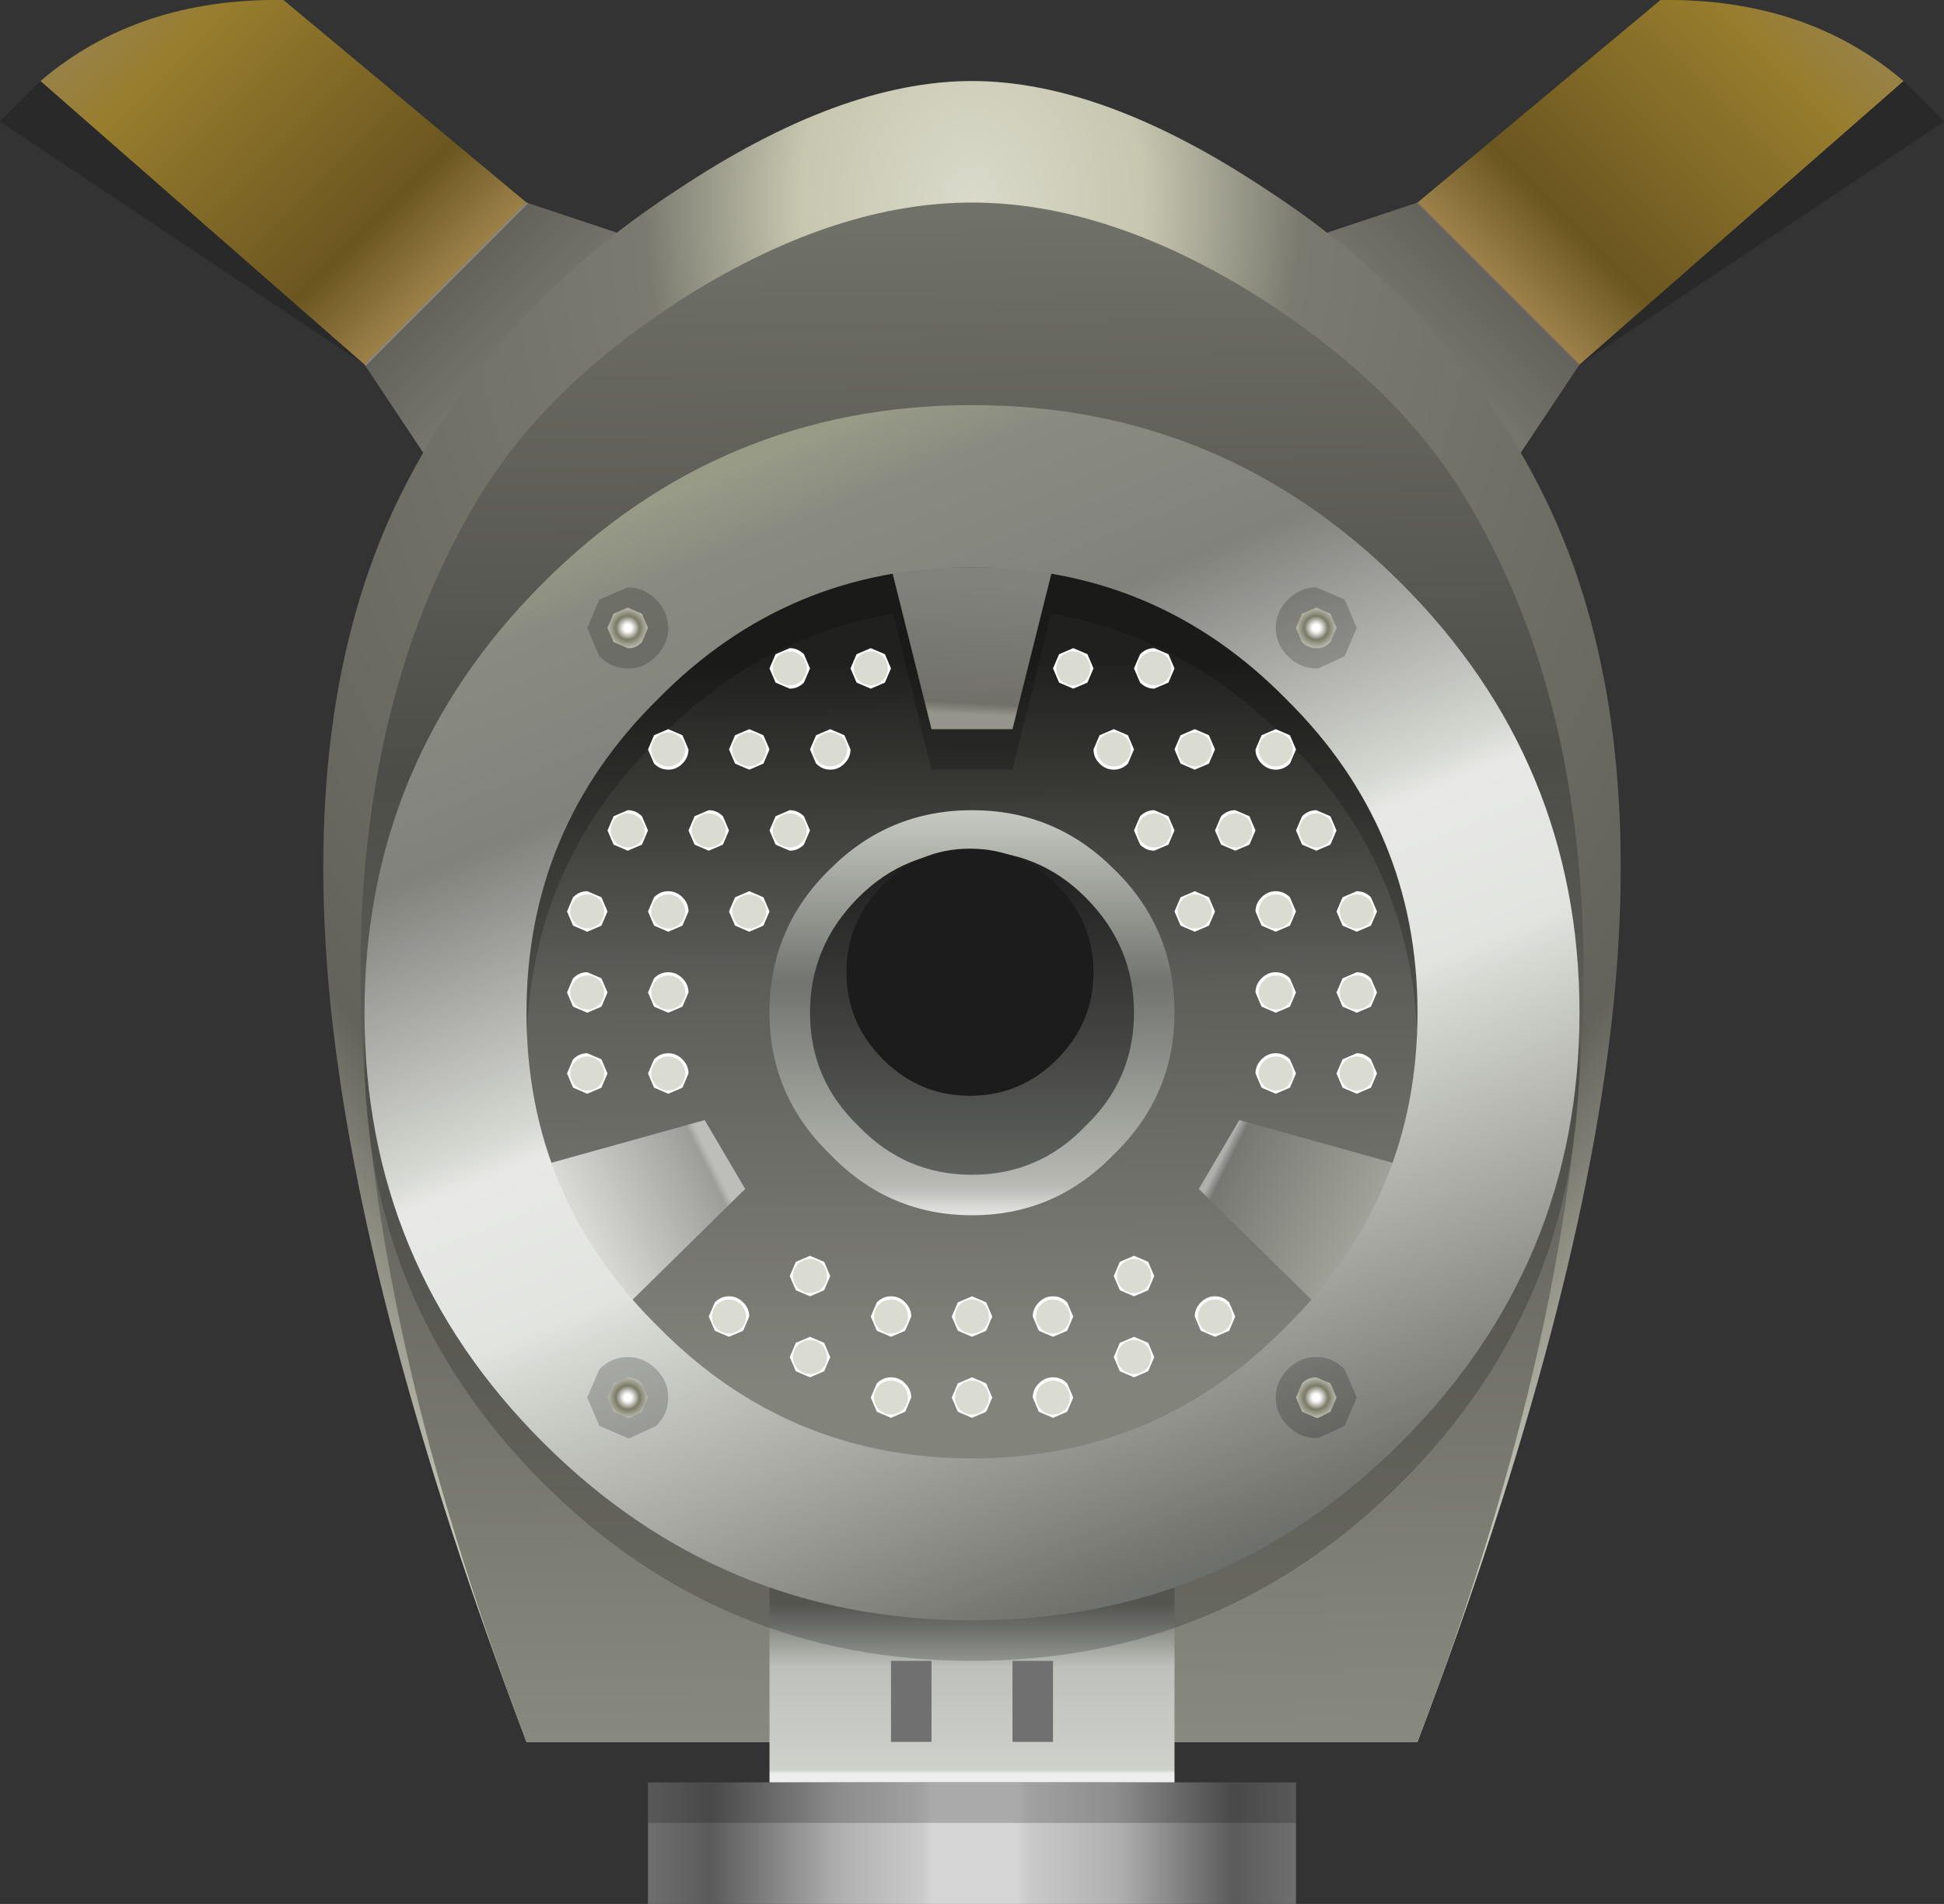 <?xml version="1.0" encoding="UTF-8" standalone="no"?>
<svg xmlns:xlink="http://www.w3.org/1999/xlink" height="47.0px" width="48.0px" xmlns="http://www.w3.org/2000/svg">
  <rect width="100%" height="100%" fill="#333333" stroke="none"/>
  <g transform="matrix(1.0, 0.0, 0.0, 1.0, 24.0, 19.0)">
    <path d="M-13.0 -7.0 L-15.0 -10.0 -11.0 -14.0 -8.0 -13.0 -13.0 -7.0" fill="url(#gradient0)" fill-rule="evenodd" stroke="none"/>
    <path d="M8.0 -13.0 L11.0 -14.0 15.0 -10.0 13.0 -7.0 8.0 -13.0" fill="url(#gradient1)" fill-rule="evenodd" stroke="none"/>
    <path d="M15.0 -10.0 L23.0 -17.0 24.0 -16.0 15.0 -10.0 M-23.0 -17.0 L-15.0 -10.0 -24.0 -16.0 -23.0 -17.0" fill="#000000" fill-opacity="0.2" fill-rule="evenodd" stroke="none"/>
    <path d="M-11.0 -14.0 L-15.0 -10.0 -23.0 -17.0 Q-20.6 -19.05 -17.0 -19.0 L-11.0 -14.0" fill="url(#gradient2)" fill-rule="evenodd" stroke="none"/>
    <path d="M23.0 -17.0 L15.0 -10.0 11.0 -14.0 17.0 -19.0 Q20.6 -19.05 23.0 -17.0" fill="url(#gradient3)" fill-rule="evenodd" stroke="none"/>
    <path d="M14.0 -7.0 Q16.6 -1.95 15.85 5.7 15.1 13.2 11.0 24.0 L0.0 24.0 -11.0 24.0 Q-15.1 13.2 -15.85 5.7 -16.6 -1.95 -14.0 -7.0 -11.75 -11.4 -7.3 -14.3 -3.25 -17.0 0.0 -17.0 3.25 -17.0 7.3 -14.3 11.75 -11.4 14.0 -7.0" fill="url(#gradient4)" fill-rule="evenodd" stroke="none"/>
    <path d="M6.95 -11.75 Q10.3 -9.65 12.0 -7.0 15.2 -1.95 15.1 5.55 14.95 13.65 11.0 24.0 L0.0 24.0 -11.0 24.0 Q-14.95 13.65 -15.1 5.55 -15.2 -1.95 -12.0 -7.0 -10.3 -9.65 -6.95 -11.75 -3.3 -14.0 0.0 -14.0 3.3 -14.0 6.95 -11.75" fill="url(#gradient5)" fill-rule="evenodd" stroke="none"/>
    <path d="M8.0 28.0 L-8.0 28.0 -8.0 25.0 8.0 25.0 8.0 28.0" fill="url(#gradient6)" fill-rule="evenodd" stroke="none"/>
    <path d="M5.0 25.0 L-5.0 25.0 -5.0 20.0 5.0 20.0 5.0 25.0" fill="url(#gradient7)" fill-rule="evenodd" stroke="none"/>
    <path d="M1.0 22.0 L2.0 22.0 2.0 24.0 1.0 24.0 1.0 22.0 M-2.0 22.0 L-1.0 22.0 -1.0 24.0 -2.0 24.0 -2.0 22.0" fill="#707070" fill-rule="evenodd" stroke="none"/>
    <path d="M7.75 -1.75 Q11.0 1.45 11.0 6.0 11.0 10.55 7.75 13.75 4.55 17.0 0.0 17.0 -4.55 17.0 -7.75 13.75 -11.0 10.55 -11.0 6.0 -11.0 1.45 -7.75 -1.75 -4.55 -5.0 0.0 -5.0 4.55 -5.0 7.75 -1.75" fill="url(#gradient8)" fill-rule="evenodd" stroke="none"/>
    <path d="M7.75 -0.75 Q5.25 -3.3 1.95 -3.85 L1.0 0.0 -1.0 0.0 -1.95 -3.85 Q-5.25 -3.3 -7.75 -0.75 -11.0 2.45 -11.0 7.0 -11.0 11.55 -7.75 14.75 -4.55 18.0 0.0 18.0 4.55 18.0 7.75 14.75 11.0 11.55 11.0 7.0 11.0 2.45 7.75 -0.75 M10.6 -3.6 Q15.0 0.8 15.0 7.0 15.0 13.2 10.6 17.6 6.2 22.0 0.0 22.0 -6.2 22.0 -10.6 17.6 -15.0 13.2 -15.0 7.0 -15.0 0.8 -10.6 -3.6 -6.2 -8.0 0.0 -8.0 6.2 -8.0 10.6 -3.6" fill="#000000" fill-opacity="0.2" fill-rule="evenodd" stroke="none"/>
    <path d="M1.0 -1.0 L-1.0 -1.0 -2.0 -5.0 2.0 -5.0 1.0 -1.0" fill="url(#gradient9)" fill-rule="evenodd" stroke="none"/>
    <path d="M8.55 13.25 L5.6 10.35 6.6 8.65 10.55 9.75 8.55 13.25" fill="url(#gradient10)" fill-rule="evenodd" stroke="none"/>
    <path d="M-10.55 9.75 L-6.6 8.65 -5.6 10.35 -8.55 13.25 -10.55 9.75" fill="url(#gradient11)" fill-rule="evenodd" stroke="none"/>
    <path d="M7.75 -1.75 Q4.55 -5.0 0.0 -5.0 -4.55 -5.0 -7.75 -1.75 -11.0 1.45 -11.0 6.0 -11.0 10.55 -7.75 13.75 -4.55 17.0 0.0 17.0 4.55 17.0 7.75 13.75 11.0 10.55 11.0 6.0 11.0 1.45 7.75 -1.75 M10.6 -4.6 Q15.0 -0.2 15.0 6.0 15.0 12.2 10.6 16.6 6.2 21.0 0.0 21.0 -6.2 21.0 -10.6 16.6 -15.0 12.2 -15.0 6.0 -15.0 -0.2 -10.6 -4.6 -6.2 -9.0 0.0 -9.0 6.2 -9.0 10.6 -4.6" fill="url(#gradient12)" fill-rule="evenodd" stroke="none"/>
    <path d="M5.0 6.0 Q5.0 8.05 3.5 9.5 2.05 11.0 0.0 11.0 -2.05 11.0 -3.5 9.5 -5.0 8.05 -5.0 6.0 -5.0 3.9 -3.5 2.45 -2.05 1.0 0.0 1.0 2.05 1.0 3.5 2.45 5.0 3.9 5.0 6.0" fill="url(#gradient13)" fill-rule="evenodd" stroke="none"/>
    <path d="M4.0 6.0 Q4.0 7.65 2.8 8.8 1.65 10.0 0.0 10.0 -1.65 10.0 -2.8 8.8 -4.0 7.65 -4.0 6.0 -4.0 4.35 -2.8 3.15 -1.65 2.0 0.0 2.0 1.65 2.0 2.8 3.15 4.0 4.35 4.0 6.0" fill="url(#gradient14)" fill-rule="evenodd" stroke="none"/>
    <path d="M2.1 7.15 Q1.2 8.05 -0.05 8.05 -1.3 8.05 -2.2 7.15 -3.1 6.25 -3.1 5.0 -3.1 3.75 -2.2 2.85 -1.3 1.95 -0.05 1.95 1.2 1.95 2.1 2.85 3.0 3.75 3.0 5.0 3.0 6.25 2.1 7.15" fill="#1c1c1c" fill-rule="evenodd" stroke="none"/>
    <path d="M9.2 -4.2 L9.5 -3.5 9.2 -2.8 8.55 -2.5 8.5 -2.5 Q8.1 -2.5 7.8 -2.8 7.5 -3.1 7.5 -3.5 7.5 -3.9 7.8 -4.2 8.1 -4.5 8.5 -4.5 L9.2 -4.2 M9.2 14.8 L9.5 15.5 9.2 16.2 8.55 16.5 8.5 16.5 Q8.1 16.5 7.8 16.2 7.5 15.9 7.5 15.5 7.5 15.1 7.8 14.8 8.1 14.5 8.5 14.5 8.9 14.5 9.2 14.8 M-8.5 -4.5 Q-8.1 -4.5 -7.8 -4.2 -7.5 -3.9 -7.5 -3.5 -7.5 -3.1 -7.8 -2.8 -8.1 -2.5 -8.45 -2.5 L-8.5 -2.5 Q-8.9 -2.5 -9.2 -2.8 L-9.5 -3.5 -9.2 -4.2 -8.5 -4.5 M-7.8 14.8 Q-7.5 15.1 -7.5 15.5 -7.5 15.9 -7.8 16.2 L-8.45 16.5 -8.5 16.5 -9.2 16.2 -9.5 15.5 -9.2 14.8 Q-8.9 14.5 -8.5 14.5 -8.1 14.5 -7.8 14.8" fill="#000000" fill-opacity="0.2" fill-rule="evenodd" stroke="none"/>
    <path d="M9.0 -3.5 L8.85 -3.15 Q8.7 -3.0 8.55 -3.0 L8.5 -3.0 Q8.3 -3.0 8.15 -3.15 L8.0 -3.5 8.15 -3.85 8.5 -4.0 8.85 -3.85 9.0 -3.5" fill="url(#gradient15)" fill-rule="evenodd" stroke="none"/>
    <path d="M8.5 15.0 L8.85 15.15 9.0 15.5 8.85 15.85 8.55 16.0 8.5 16.0 8.15 15.85 8.0 15.5 8.15 15.15 Q8.3 15.0 8.5 15.0" fill="url(#gradient16)" fill-rule="evenodd" stroke="none"/>
    <path d="M-8.15 15.15 L-8.0 15.5 -8.15 15.85 -8.45 16.0 -8.5 16.0 -8.85 15.85 -9.0 15.5 -8.85 15.15 -8.5 15.0 Q-8.3 15.0 -8.15 15.15" fill="url(#gradient17)" fill-rule="evenodd" stroke="none"/>
    <path d="M-8.15 -3.15 Q-8.3 -3.0 -8.45 -3.0 L-8.5 -3.0 -8.85 -3.15 -9.0 -3.5 -8.85 -3.85 -8.5 -4.0 -8.15 -3.85 -8.0 -3.5 -8.15 -3.15" fill="url(#gradient18)" fill-rule="evenodd" stroke="none"/>
    <path d="M2.5 -2.0 L2.15 -2.15 2.0 -2.5 2.15 -2.85 2.5 -3.0 2.85 -2.85 3.0 -2.5 2.85 -2.15 2.5 -2.0" fill="url(#gradient19)" fill-rule="evenodd" stroke="none"/>
    <path d="M4.0 -2.5 L4.15 -2.85 Q4.3 -3.0 4.5 -3.0 L4.85 -2.85 5.0 -2.5 4.85 -2.15 4.5 -2.0 Q4.3 -2.0 4.15 -2.15 L4.0 -2.5" fill="url(#gradient20)" fill-rule="evenodd" stroke="none"/>
    <path d="M3.15 -0.15 Q3.0 -0.3 3.0 -0.5 L3.15 -0.85 3.5 -1.0 3.85 -0.85 4.0 -0.5 3.85 -0.15 Q3.7 0.0 3.5 0.0 3.3 0.0 3.15 -0.15" fill="url(#gradient21)" fill-rule="evenodd" stroke="none"/>
    <path d="M7.15 -0.15 Q7.0 -0.3 7.0 -0.5 L7.15 -0.85 7.5 -1.0 7.85 -0.85 8.0 -0.5 7.85 -0.15 Q7.7 0.0 7.5 0.0 7.3 0.0 7.15 -0.15" fill="url(#gradient22)" fill-rule="evenodd" stroke="none"/>
    <path d="M5.15 -0.85 L5.5 -1.0 5.85 -0.85 6.0 -0.5 5.85 -0.15 5.5 0.0 5.15 -0.15 5.0 -0.5 5.15 -0.85" fill="url(#gradient23)" fill-rule="evenodd" stroke="none"/>
    <path d="M8.15 1.85 L8.0 1.5 8.15 1.15 Q8.3 1.0 8.5 1.0 L8.85 1.15 9.0 1.5 8.85 1.85 8.5 2.0 8.15 1.85" fill="url(#gradient24)" fill-rule="evenodd" stroke="none"/>
    <path d="M6.0 1.5 L6.15 1.15 Q6.3 1.0 6.5 1.0 L6.85 1.15 7.0 1.5 6.85 1.85 6.5 2.0 6.15 1.85 6.0 1.5" fill="url(#gradient25)" fill-rule="evenodd" stroke="none"/>
    <path d="M7.0 3.5 Q7.0 3.3 7.15 3.15 7.3 3.0 7.5 3.0 7.7 3.0 7.85 3.15 L8.0 3.5 7.85 3.85 7.5 4.0 7.15 3.85 7.0 3.5" fill="url(#gradient26)" fill-rule="evenodd" stroke="none"/>
    <path d="M5.85 3.15 L6.0 3.5 5.85 3.85 5.5 4.0 5.15 3.85 5.0 3.5 5.15 3.15 5.5 3.0 5.85 3.15" fill="url(#gradient27)" fill-rule="evenodd" stroke="none"/>
    <path d="M7.15 5.15 Q7.3 5.0 7.5 5.0 7.7 5.0 7.85 5.15 L8.0 5.5 7.85 5.85 7.5 6.0 7.15 5.85 7.0 5.5 Q7.0 5.3 7.15 5.15" fill="url(#gradient28)" fill-rule="evenodd" stroke="none"/>
    <path d="M9.15 3.85 L9.0 3.5 9.15 3.15 9.5 3.0 Q9.7 3.0 9.85 3.15 L10.0 3.5 9.85 3.85 9.5 4.0 9.15 3.85" fill="url(#gradient29)" fill-rule="evenodd" stroke="none"/>
    <path d="M10.0 5.5 L9.85 5.85 9.5 6.0 9.15 5.85 9.0 5.5 9.15 5.15 9.5 5.0 Q9.7 5.0 9.85 5.15 L10.0 5.5" fill="url(#gradient30)" fill-rule="evenodd" stroke="none"/>
    <path d="M4.0 1.5 L4.15 1.15 Q4.3 1.0 4.5 1.0 L4.85 1.15 5.0 1.5 4.85 1.85 4.5 2.0 Q4.3 2.0 4.15 1.85 L4.0 1.5" fill="url(#gradient31)" fill-rule="evenodd" stroke="none"/>
    <path d="M4.0 12.0 L4.35 12.15 4.5 12.5 4.35 12.85 4.0 13.0 3.65 12.85 3.5 12.5 3.65 12.15 4.0 12.0" fill="url(#gradient32)" fill-rule="evenodd" stroke="none"/>
    <path d="M9.0 7.5 L9.15 7.15 9.5 7.0 Q9.7 7.0 9.85 7.15 L10.0 7.5 9.85 7.85 9.5 8.0 9.15 7.85 9.0 7.5" fill="url(#gradient33)" fill-rule="evenodd" stroke="none"/>
    <path d="M7.85 7.15 L8.0 7.5 7.85 7.85 7.5 8.0 7.15 7.85 7.0 7.5 Q7.0 7.3 7.15 7.15 7.3 7.0 7.5 7.0 7.7 7.0 7.85 7.15" fill="url(#gradient34)" fill-rule="evenodd" stroke="none"/>
    <path d="M6.35 13.15 L6.5 13.5 6.35 13.85 6.0 14.0 5.65 13.85 5.5 13.5 Q5.5 13.3 5.65 13.15 5.8 13.0 6.0 13.0 6.2 13.0 6.35 13.15" fill="url(#gradient35)" fill-rule="evenodd" stroke="none"/>
    <path d="M3.5 14.5 L3.65 14.15 4.0 14.0 4.35 14.15 4.5 14.5 4.35 14.85 4.0 15.0 3.65 14.85 3.5 14.5" fill="url(#gradient36)" fill-rule="evenodd" stroke="none"/>
    <path d="M2.0 13.0 Q2.2 13.0 2.35 13.15 L2.5 13.5 2.35 13.85 2.0 14.0 1.65 13.85 1.5 13.5 Q1.5 13.3 1.65 13.15 1.8 13.0 2.0 13.0" fill="url(#gradient37)" fill-rule="evenodd" stroke="none"/>
    <path d="M0.5 13.5 L0.35 13.85 0.0 14.0 -0.35 13.85 -0.5 13.5 -0.35 13.15 0.0 13.0 0.35 13.15 0.5 13.5" fill="url(#gradient38)" fill-rule="evenodd" stroke="none"/>
    <path d="M0.0 15.0 L0.35 15.15 0.5 15.5 0.35 15.85 0.0 16.0 -0.35 15.85 -0.5 15.5 -0.35 15.15 0.0 15.0" fill="url(#gradient39)" fill-rule="evenodd" stroke="none"/>
    <path d="M2.0 15.0 Q2.2 15.0 2.35 15.15 L2.5 15.5 2.35 15.85 2.0 16.0 1.65 15.85 1.5 15.5 Q1.5 15.3 1.65 15.15 1.8 15.0 2.0 15.0" fill="url(#gradient40)" fill-rule="evenodd" stroke="none"/>
    <path d="M-7.85 -0.85 L-7.5 -1.0 -7.15 -0.85 -7.0 -0.5 Q-7.0 -0.3 -7.15 -0.15 -7.3 0.0 -7.5 0.0 -7.7 0.0 -7.85 -0.15 L-8.0 -0.5 -7.85 -0.85" fill="url(#gradient41)" fill-rule="evenodd" stroke="none"/>
    <path d="M-5.15 -0.85 L-5.0 -0.5 -5.15 -0.15 -5.5 0.0 -5.85 -0.15 -6.0 -0.5 -5.85 -0.85 -5.5 -1.0 -5.15 -0.85" fill="url(#gradient42)" fill-rule="evenodd" stroke="none"/>
    <path d="M-3.0 -2.5 L-2.85 -2.85 -2.5 -3.0 -2.15 -2.85 -2.0 -2.5 -2.15 -2.15 -2.5 -2.0 -2.85 -2.15 -3.0 -2.5" fill="url(#gradient43)" fill-rule="evenodd" stroke="none"/>
    <path d="M-4.0 -2.5 L-4.15 -2.15 Q-4.3 -2.0 -4.5 -2.0 L-4.85 -2.15 -5.0 -2.5 -4.85 -2.85 -4.5 -3.0 Q-4.3 -3.0 -4.15 -2.85 L-4.0 -2.5" fill="url(#gradient44)" fill-rule="evenodd" stroke="none"/>
    <path d="M-3.85 -0.85 L-3.5 -1.0 -3.15 -0.85 -3.0 -0.5 Q-3.0 -0.3 -3.15 -0.15 -3.3 0.0 -3.5 0.0 -3.7 0.0 -3.85 -0.15 L-4.0 -0.5 -3.85 -0.85" fill="url(#gradient45)" fill-rule="evenodd" stroke="none"/>
    <path d="M-5.0 1.5 L-4.85 1.15 -4.5 1.0 Q-4.3 1.0 -4.15 1.15 L-4.0 1.5 -4.15 1.85 Q-4.3 2.0 -4.5 2.0 L-4.85 1.85 -5.0 1.5" fill="url(#gradient46)" fill-rule="evenodd" stroke="none"/>
    <path d="M-7.0 1.5 L-6.85 1.15 -6.5 1.0 Q-6.3 1.0 -6.15 1.15 L-6.0 1.5 -6.15 1.85 -6.5 2.0 -6.85 1.85 -7.0 1.5" fill="url(#gradient47)" fill-rule="evenodd" stroke="none"/>
    <path d="M-8.15 1.85 L-8.5 2.0 -8.85 1.85 -9.0 1.5 -8.85 1.15 -8.5 1.0 Q-8.3 1.0 -8.15 1.15 L-8.0 1.5 -8.15 1.85" fill="url(#gradient48)" fill-rule="evenodd" stroke="none"/>
    <path d="M-7.85 3.15 Q-7.7 3.0 -7.5 3.0 -7.3 3.0 -7.15 3.15 -7.0 3.3 -7.0 3.5 L-7.15 3.85 -7.5 4.0 -7.85 3.85 -8.0 3.5 -7.85 3.15" fill="url(#gradient49)" fill-rule="evenodd" stroke="none"/>
    <path d="M-10.0 3.5 L-9.85 3.15 Q-9.7 3.0 -9.5 3.0 L-9.15 3.15 -9.0 3.5 -9.15 3.85 -9.5 4.0 -9.85 3.85 -10.0 3.5" fill="url(#gradient50)" fill-rule="evenodd" stroke="none"/>
    <path d="M-9.0 5.5 L-9.15 5.85 -9.5 6.0 -9.85 5.85 -10.0 5.5 -9.85 5.15 Q-9.7 5.0 -9.5 5.0 L-9.15 5.15 -9.0 5.5" fill="url(#gradient51)" fill-rule="evenodd" stroke="none"/>
    <path d="M-8.0 5.5 L-7.85 5.15 Q-7.7 5.0 -7.5 5.0 -7.3 5.0 -7.15 5.15 -7.0 5.3 -7.0 5.5 L-7.15 5.85 -7.5 6.0 -7.85 5.85 -8.0 5.5" fill="url(#gradient52)" fill-rule="evenodd" stroke="none"/>
    <path d="M-5.85 3.15 L-5.5 3.0 -5.15 3.15 -5.0 3.5 -5.15 3.85 -5.5 4.0 -5.85 3.85 -6.0 3.5 -5.85 3.15" fill="url(#gradient53)" fill-rule="evenodd" stroke="none"/>
    <path d="M-7.0 7.5 L-7.15 7.85 -7.5 8.0 -7.85 7.85 -8.0 7.5 -7.85 7.15 Q-7.7 7.0 -7.5 7.0 -7.3 7.0 -7.15 7.15 -7.0 7.3 -7.0 7.5" fill="url(#gradient54)" fill-rule="evenodd" stroke="none"/>
    <path d="M-9.15 7.15 L-9.0 7.5 -9.15 7.85 -9.5 8.0 -9.85 7.85 -10.0 7.5 -9.85 7.15 Q-9.7 7.0 -9.5 7.0 L-9.15 7.15" fill="url(#gradient55)" fill-rule="evenodd" stroke="none"/>
    <path d="M-4.35 12.15 L-4.0 12.0 -3.65 12.15 -3.5 12.5 -3.65 12.85 -4.0 13.0 -4.35 12.85 -4.5 12.5 -4.35 12.15" fill="url(#gradient56)" fill-rule="evenodd" stroke="none"/>
    <path d="M-1.65 13.15 Q-1.5 13.3 -1.5 13.5 L-1.65 13.85 -2.0 14.0 -2.35 13.85 -2.5 13.5 -2.35 13.15 Q-2.2 13.0 -2.0 13.0 -1.8 13.0 -1.65 13.15" fill="url(#gradient57)" fill-rule="evenodd" stroke="none"/>
    <path d="M-2.35 15.15 Q-2.2 15.0 -2.0 15.0 -1.8 15.0 -1.65 15.15 -1.5 15.3 -1.5 15.5 L-1.65 15.85 -2.0 16.0 -2.35 15.85 -2.5 15.5 -2.35 15.15" fill="url(#gradient58)" fill-rule="evenodd" stroke="none"/>
    <path d="M-4.35 14.15 L-4.0 14.0 -3.65 14.15 -3.5 14.5 -3.65 14.85 -4.0 15.0 -4.35 14.85 -4.5 14.5 -4.35 14.15" fill="url(#gradient59)" fill-rule="evenodd" stroke="none"/>
    <path d="M-5.65 13.15 Q-5.5 13.3 -5.5 13.5 L-5.65 13.85 -6.0 14.0 -6.35 13.85 -6.5 13.5 -6.35 13.15 Q-6.2 13.0 -6.0 13.0 -5.8 13.0 -5.65 13.15" fill="url(#gradient60)" fill-rule="evenodd" stroke="none"/>
    <path d="M8.0 26.0 L-8.0 26.0 -8.0 25.0 8.0 25.0 8.0 26.0" fill="#000000" fill-opacity="0.2" fill-rule="evenodd" stroke="none"/>
  </g>
  <defs>
    <linearGradient gradientTransform="matrix(0.002, 0.002, -0.003, 0.003, -11.45, -10.5)" gradientUnits="userSpaceOnUse" id="gradient0" spreadMethod="pad" x1="-819.2" x2="819.2">
      <stop offset="0.035" stop-color="#a09f9e"/>
      <stop offset="0.047" stop-color="#64635b"/>
      <stop offset="1.0" stop-color="#83837c"/>
    </linearGradient>
    <linearGradient gradientTransform="matrix(-0.002, 0.002, -0.003, -0.003, 11.5, -10.5)" gradientUnits="userSpaceOnUse" id="gradient1" spreadMethod="pad" x1="-819.2" x2="819.2">
      <stop offset="0.035" stop-color="#a09f9e"/>
      <stop offset="0.047" stop-color="#64635b"/>
      <stop offset="1.0" stop-color="#85837a"/>
    </linearGradient>
    <linearGradient gradientTransform="matrix(0.005, 0.005, -0.004, 0.004, -17.0, -14.5)" gradientUnits="userSpaceOnUse" id="gradient2" spreadMethod="pad" x1="-819.2" x2="819.2">
      <stop offset="0.0" stop-color="#988145"/>
      <stop offset="0.141" stop-color="#987d2e"/>
      <stop offset="0.698" stop-color="#6b5620"/>
      <stop offset="1.0" stop-color="#b6975f"/>
    </linearGradient>
    <linearGradient gradientTransform="matrix(-0.005, 0.005, 0.004, 0.004, 17.0, -14.5)" gradientUnits="userSpaceOnUse" id="gradient3" spreadMethod="pad" x1="-819.2" x2="819.2">
      <stop offset="0.0" stop-color="#988145"/>
      <stop offset="0.141" stop-color="#987d2e"/>
      <stop offset="0.698" stop-color="#6b5620"/>
      <stop offset="1.0" stop-color="#b6975f"/>
    </linearGradient>
    <radialGradient cx="0" cy="0" gradientTransform="matrix(0.036, 0.0, 0.0, 0.047, 0.0, -14.0)" gradientUnits="userSpaceOnUse" id="gradient4" r="819.2" spreadMethod="pad">
      <stop offset="0.0" stop-color="#d9daca"/>
      <stop offset="0.145" stop-color="#c7c6af"/>
      <stop offset="0.275" stop-color="#7a7a70"/>
      <stop offset="0.737" stop-color="#64635b"/>
      <stop offset="1.0" stop-color="#d9daca"/>
    </radialGradient>
    <linearGradient gradientTransform="matrix(-3.0E-4, -0.023, 0.023, -3.0E-4, 0.0, 5.0)" gradientUnits="userSpaceOnUse" id="gradient5" spreadMethod="pad" x1="-819.2" x2="819.2">
      <stop offset="0.0" stop-color="#88897e"/>
      <stop offset="0.635" stop-color="#4d4d48"/>
      <stop offset="1.0" stop-color="#707168"/>
    </linearGradient>
    <linearGradient gradientTransform="matrix(0.01, 0.0, 0.0, 0.002, 0.0, 26.5)" gradientUnits="userSpaceOnUse" id="gradient6" spreadMethod="pad" x1="-819.2" x2="819.2">
      <stop offset="0.0" stop-color="#717171"/>
      <stop offset="0.106" stop-color="#5b5b5b"/>
      <stop offset="0.302" stop-color="#b0b0b0"/>
      <stop offset="0.424" stop-color="#cacaca"/>
      <stop offset="0.439" stop-color="#d5d5d5"/>
      <stop offset="0.569" stop-color="#d5d5d5"/>
      <stop offset="0.584" stop-color="#cacaca"/>
      <stop offset="0.718" stop-color="#b0b0b0"/>
      <stop offset="0.894" stop-color="#5b5b5b"/>
      <stop offset="1.0" stop-color="#717171"/>
    </linearGradient>
    <linearGradient gradientTransform="matrix(0.0, -0.003, 0.003, 0.0, 0.0, 22.5)" gradientUnits="userSpaceOnUse" id="gradient7" spreadMethod="pad" x1="-819.2" x2="819.2">
      <stop offset="0.035" stop-color="#eeeeec"/>
      <stop offset="0.055" stop-color="#ced1ca"/>
      <stop offset="0.569" stop-color="#bec0bb"/>
      <stop offset="0.89" stop-color="#686a62"/>
    </linearGradient>
    <linearGradient gradientTransform="matrix(-1.0E-4, -0.013, 0.013, -1.0E-4, 0.0, 6.0)" gradientUnits="userSpaceOnUse" id="gradient8" spreadMethod="pad" x1="-819.2" x2="819.2">
      <stop offset="0.071" stop-color="#82837b"/>
      <stop offset="0.533" stop-color="#5e5e59"/>
      <stop offset="0.91" stop-color="#20201e"/>
    </linearGradient>
    <linearGradient gradientTransform="matrix(1.0E-4, -0.002, 0.002, 1.0E-4, 0.0, -3.0)" gradientUnits="userSpaceOnUse" id="gradient9" spreadMethod="pad" x1="-819.2" x2="819.2">
      <stop offset="0.0" stop-color="#95958c"/>
      <stop offset="0.086" stop-color="#71716a"/>
      <stop offset="0.988" stop-color="#82827d"/>
    </linearGradient>
    <linearGradient gradientTransform="matrix(0.002, 0.002, -0.001, 0.002, 8.05, 10.7)" gradientUnits="userSpaceOnUse" id="gradient10" spreadMethod="pad" x1="-819.2" x2="819.2">
      <stop offset="0.0" stop-color="#afafab"/>
      <stop offset="0.051" stop-color="#777871"/>
      <stop offset="0.988" stop-color="#a6a79e"/>
    </linearGradient>
    <linearGradient gradientTransform="matrix(-0.002, 0.001, -0.001, -0.002, -8.15, 10.3)" gradientUnits="userSpaceOnUse" id="gradient11" spreadMethod="pad" x1="-819.2" x2="819.2">
      <stop offset="0.0" stop-color="#bdbdb9"/>
      <stop offset="0.051" stop-color="#9d9d99"/>
      <stop offset="0.976" stop-color="#d9dad6"/>
    </linearGradient>
    <linearGradient gradientTransform="matrix(-0.007, -0.017, 0.017, -0.007, 0.0, 6.0)" gradientUnits="userSpaceOnUse" id="gradient12" spreadMethod="pad" x1="-819.2" x2="819.2">
      <stop offset="0.0" stop-color="#6d6f6b"/>
      <stop offset="0.027" stop-color="#73746d"/>
      <stop offset="0.369" stop-color="#d7d9d3"/>
      <stop offset="0.396" stop-color="#e2e4e0"/>
      <stop offset="0.525" stop-color="#e8e9e6"/>
      <stop offset="0.553" stop-color="#d6d8d2"/>
      <stop offset="0.776" stop-color="#82827d"/>
      <stop offset="0.925" stop-color="#898b81"/>
      <stop offset="0.988" stop-color="#989b86"/>
    </linearGradient>
    <linearGradient gradientTransform="matrix(0.0, -0.006, 0.006, 0.0, 0.0, 6.0)" gradientUnits="userSpaceOnUse" id="gradient13" spreadMethod="pad" x1="-819.2" x2="819.2">
      <stop offset="0.0" stop-color="#e0e0de"/>
      <stop offset="0.067" stop-color="#b7b9b2"/>
      <stop offset="0.576" stop-color="#72746f"/>
      <stop offset="1.0" stop-color="#c5c8bf"/>
    </linearGradient>
    <linearGradient gradientTransform="matrix(0.0, -0.005, 0.005, 0.0, 0.0, 6.0)" gradientUnits="userSpaceOnUse" id="gradient14" spreadMethod="pad" x1="-819.2" x2="819.2">
      <stop offset="0.016" stop-color="#5f615d"/>
      <stop offset="1.0" stop-color="#1c1c1c"/>
    </linearGradient>
    <radialGradient cx="0" cy="0" gradientTransform="matrix(8.0E-4, 0.0, 0.0, 8.0E-4, 8.5, -3.5)" gradientUnits="userSpaceOnUse" id="gradient15" r="819.2" spreadMethod="pad">
      <stop offset="0.129" stop-color="#ffffff"/>
      <stop offset="0.208" stop-color="#e4e3e0"/>
      <stop offset="0.447" stop-color="#7a7a67"/>
      <stop offset="0.882" stop-color="#d5d5cc"/>
    </radialGradient>
    <radialGradient cx="0" cy="0" gradientTransform="matrix(8.0E-4, 0.0, 0.0, 8.0E-4, 8.5, 15.5)" gradientUnits="userSpaceOnUse" id="gradient16" r="819.2" spreadMethod="pad">
      <stop offset="0.129" stop-color="#ffffff"/>
      <stop offset="0.208" stop-color="#e4e3e0"/>
      <stop offset="0.447" stop-color="#7a7a67"/>
      <stop offset="0.882" stop-color="#d5d5cc"/>
    </radialGradient>
    <radialGradient cx="0" cy="0" gradientTransform="matrix(8.0E-4, 0.0, 0.0, 8.0E-4, -8.5, 15.5)" gradientUnits="userSpaceOnUse" id="gradient17" r="819.2" spreadMethod="pad">
      <stop offset="0.129" stop-color="#ffffff"/>
      <stop offset="0.208" stop-color="#e4e3e0"/>
      <stop offset="0.447" stop-color="#7a7a67"/>
      <stop offset="0.882" stop-color="#d5d5cc"/>
    </radialGradient>
    <radialGradient cx="0" cy="0" gradientTransform="matrix(8.0E-4, 0.0, 0.0, 8.0E-4, -8.5, -3.5)" gradientUnits="userSpaceOnUse" id="gradient18" r="819.2" spreadMethod="pad">
      <stop offset="0.129" stop-color="#ffffff"/>
      <stop offset="0.208" stop-color="#e4e3e0"/>
      <stop offset="0.447" stop-color="#7a7a67"/>
      <stop offset="0.882" stop-color="#d5d5cc"/>
    </radialGradient>
    <radialGradient cx="0" cy="0" gradientTransform="matrix(8.0E-4, 0.0, 0.0, 8.0E-4, 2.5, -2.5)" gradientUnits="userSpaceOnUse" id="gradient19" r="819.2" spreadMethod="pad">
      <stop offset="0.624" stop-color="#dbdcd1"/>
      <stop offset="0.659" stop-color="#ffffff"/>
    </radialGradient>
    <radialGradient cx="0" cy="0" gradientTransform="matrix(8.0E-4, 0.0, 0.0, 8.0E-4, 4.5, -2.5)" gradientUnits="userSpaceOnUse" id="gradient20" r="819.2" spreadMethod="pad">
      <stop offset="0.624" stop-color="#dbdcd1"/>
      <stop offset="0.659" stop-color="#ffffff"/>
    </radialGradient>
    <radialGradient cx="0" cy="0" gradientTransform="matrix(8.0E-4, 0.0, 0.0, 8.0E-4, 3.5, -0.5)" gradientUnits="userSpaceOnUse" id="gradient21" r="819.2" spreadMethod="pad">
      <stop offset="0.624" stop-color="#dbdcd1"/>
      <stop offset="0.659" stop-color="#ffffff"/>
    </radialGradient>
    <radialGradient cx="0" cy="0" gradientTransform="matrix(8.0E-4, 0.0, 0.0, 8.0E-4, 7.5, -0.5)" gradientUnits="userSpaceOnUse" id="gradient22" r="819.2" spreadMethod="pad">
      <stop offset="0.624" stop-color="#dbdcd1"/>
      <stop offset="0.659" stop-color="#ffffff"/>
    </radialGradient>
    <radialGradient cx="0" cy="0" gradientTransform="matrix(8.0E-4, 0.0, 0.0, 8.0E-4, 5.5, -0.5)" gradientUnits="userSpaceOnUse" id="gradient23" r="819.2" spreadMethod="pad">
      <stop offset="0.624" stop-color="#dbdcd1"/>
      <stop offset="0.659" stop-color="#ffffff"/>
    </radialGradient>
    <radialGradient cx="0" cy="0" gradientTransform="matrix(8.0E-4, 0.0, 0.0, 8.0E-4, 8.5, 1.5)" gradientUnits="userSpaceOnUse" id="gradient24" r="819.2" spreadMethod="pad">
      <stop offset="0.624" stop-color="#dbdcd1"/>
      <stop offset="0.659" stop-color="#ffffff"/>
    </radialGradient>
    <radialGradient cx="0" cy="0" gradientTransform="matrix(8.0E-4, 0.0, 0.0, 8.0E-4, 6.5, 1.5)" gradientUnits="userSpaceOnUse" id="gradient25" r="819.2" spreadMethod="pad">
      <stop offset="0.624" stop-color="#dbdcd1"/>
      <stop offset="0.659" stop-color="#ffffff"/>
    </radialGradient>
    <radialGradient cx="0" cy="0" gradientTransform="matrix(8.0E-4, 0.0, 0.0, 8.0E-4, 7.5, 3.5)" gradientUnits="userSpaceOnUse" id="gradient26" r="819.2" spreadMethod="pad">
      <stop offset="0.624" stop-color="#dbdcd1"/>
      <stop offset="0.659" stop-color="#ffffff"/>
    </radialGradient>
    <radialGradient cx="0" cy="0" gradientTransform="matrix(8.0E-4, 0.0, 0.0, 8.0E-4, 5.5, 3.5)" gradientUnits="userSpaceOnUse" id="gradient27" r="819.2" spreadMethod="pad">
      <stop offset="0.624" stop-color="#dbdcd1"/>
      <stop offset="0.659" stop-color="#ffffff"/>
    </radialGradient>
    <radialGradient cx="0" cy="0" gradientTransform="matrix(8.0E-4, 0.0, 0.0, 8.0E-4, 7.5, 5.5)" gradientUnits="userSpaceOnUse" id="gradient28" r="819.2" spreadMethod="pad">
      <stop offset="0.624" stop-color="#dbdcd1"/>
      <stop offset="0.659" stop-color="#ffffff"/>
    </radialGradient>
    <radialGradient cx="0" cy="0" gradientTransform="matrix(8.0E-4, 0.0, 0.0, 8.0E-4, 9.5, 3.5)" gradientUnits="userSpaceOnUse" id="gradient29" r="819.2" spreadMethod="pad">
      <stop offset="0.624" stop-color="#dbdcd1"/>
      <stop offset="0.659" stop-color="#ffffff"/>
    </radialGradient>
    <radialGradient cx="0" cy="0" gradientTransform="matrix(8.0E-4, 0.0, 0.0, 8.0E-4, 9.5, 5.5)" gradientUnits="userSpaceOnUse" id="gradient30" r="819.2" spreadMethod="pad">
      <stop offset="0.624" stop-color="#dbdcd1"/>
      <stop offset="0.659" stop-color="#ffffff"/>
    </radialGradient>
    <radialGradient cx="0" cy="0" gradientTransform="matrix(8.0E-4, 0.0, 0.0, 8.0E-4, 4.5, 1.5)" gradientUnits="userSpaceOnUse" id="gradient31" r="819.2" spreadMethod="pad">
      <stop offset="0.624" stop-color="#dbdcd1"/>
      <stop offset="0.659" stop-color="#ffffff"/>
    </radialGradient>
    <radialGradient cx="0" cy="0" gradientTransform="matrix(8.0E-4, 0.0, 0.0, 8.0E-4, 4.0, 12.5)" gradientUnits="userSpaceOnUse" id="gradient32" r="819.2" spreadMethod="pad">
      <stop offset="0.624" stop-color="#dbdcd1"/>
      <stop offset="0.659" stop-color="#ffffff"/>
    </radialGradient>
    <radialGradient cx="0" cy="0" gradientTransform="matrix(8.0E-4, 0.0, 0.0, 8.0E-4, 9.5, 7.5)" gradientUnits="userSpaceOnUse" id="gradient33" r="819.2" spreadMethod="pad">
      <stop offset="0.624" stop-color="#dbdcd1"/>
      <stop offset="0.659" stop-color="#ffffff"/>
    </radialGradient>
    <radialGradient cx="0" cy="0" gradientTransform="matrix(8.0E-4, 0.0, 0.0, 8.0E-4, 7.5, 7.5)" gradientUnits="userSpaceOnUse" id="gradient34" r="819.2" spreadMethod="pad">
      <stop offset="0.624" stop-color="#dbdcd1"/>
      <stop offset="0.659" stop-color="#ffffff"/>
    </radialGradient>
    <radialGradient cx="0" cy="0" gradientTransform="matrix(8.0E-4, 0.0, 0.0, 8.0E-4, 6.0, 13.5)" gradientUnits="userSpaceOnUse" id="gradient35" r="819.2" spreadMethod="pad">
      <stop offset="0.624" stop-color="#dbdcd1"/>
      <stop offset="0.659" stop-color="#ffffff"/>
    </radialGradient>
    <radialGradient cx="0" cy="0" gradientTransform="matrix(8.0E-4, 0.0, 0.0, 8.0E-4, 4.0, 14.5)" gradientUnits="userSpaceOnUse" id="gradient36" r="819.2" spreadMethod="pad">
      <stop offset="0.624" stop-color="#dbdcd1"/>
      <stop offset="0.659" stop-color="#ffffff"/>
    </radialGradient>
    <radialGradient cx="0" cy="0" gradientTransform="matrix(8.0E-4, 0.0, 0.0, 8.0E-4, 2.0, 13.5)" gradientUnits="userSpaceOnUse" id="gradient37" r="819.2" spreadMethod="pad">
      <stop offset="0.624" stop-color="#dbdcd1"/>
      <stop offset="0.659" stop-color="#ffffff"/>
    </radialGradient>
    <radialGradient cx="0" cy="0" gradientTransform="matrix(8.0E-4, 0.0, 0.0, 8.0E-4, 0.0, 13.5)" gradientUnits="userSpaceOnUse" id="gradient38" r="819.2" spreadMethod="pad">
      <stop offset="0.624" stop-color="#dbdcd1"/>
      <stop offset="0.659" stop-color="#ffffff"/>
    </radialGradient>
    <radialGradient cx="0" cy="0" gradientTransform="matrix(8.0E-4, 0.0, 0.0, 8.0E-4, 0.0, 15.5)" gradientUnits="userSpaceOnUse" id="gradient39" r="819.2" spreadMethod="pad">
      <stop offset="0.624" stop-color="#dbdcd1"/>
      <stop offset="0.659" stop-color="#ffffff"/>
    </radialGradient>
    <radialGradient cx="0" cy="0" gradientTransform="matrix(8.0E-4, 0.0, 0.0, 8.0E-4, 2.0, 15.5)" gradientUnits="userSpaceOnUse" id="gradient40" r="819.2" spreadMethod="pad">
      <stop offset="0.624" stop-color="#dbdcd1"/>
      <stop offset="0.659" stop-color="#ffffff"/>
    </radialGradient>
    <radialGradient cx="0" cy="0" gradientTransform="matrix(8.0E-4, 0.0, 0.0, 8.0E-4, -7.5, -0.5)" gradientUnits="userSpaceOnUse" id="gradient41" r="819.2" spreadMethod="pad">
      <stop offset="0.624" stop-color="#dbdcd1"/>
      <stop offset="0.659" stop-color="#ffffff"/>
    </radialGradient>
    <radialGradient cx="0" cy="0" gradientTransform="matrix(8.0E-4, 0.0, 0.0, 8.0E-4, -5.5, -0.5)" gradientUnits="userSpaceOnUse" id="gradient42" r="819.2" spreadMethod="pad">
      <stop offset="0.624" stop-color="#dbdcd1"/>
      <stop offset="0.659" stop-color="#ffffff"/>
    </radialGradient>
    <radialGradient cx="0" cy="0" gradientTransform="matrix(8.0E-4, 0.0, 0.0, 8.0E-4, -2.5, -2.5)" gradientUnits="userSpaceOnUse" id="gradient43" r="819.2" spreadMethod="pad">
      <stop offset="0.624" stop-color="#dbdcd1"/>
      <stop offset="0.659" stop-color="#ffffff"/>
    </radialGradient>
    <radialGradient cx="0" cy="0" gradientTransform="matrix(8.0E-4, 0.0, 0.0, 8.0E-4, -4.5, -2.5)" gradientUnits="userSpaceOnUse" id="gradient44" r="819.2" spreadMethod="pad">
      <stop offset="0.624" stop-color="#dbdcd1"/>
      <stop offset="0.659" stop-color="#ffffff"/>
    </radialGradient>
    <radialGradient cx="0" cy="0" gradientTransform="matrix(8.0E-4, 0.0, 0.0, 8.0E-4, -3.5, -0.5)" gradientUnits="userSpaceOnUse" id="gradient45" r="819.2" spreadMethod="pad">
      <stop offset="0.624" stop-color="#dbdcd1"/>
      <stop offset="0.659" stop-color="#ffffff"/>
    </radialGradient>
    <radialGradient cx="0" cy="0" gradientTransform="matrix(8.0E-4, 0.0, 0.0, 8.0E-4, -4.5, 1.5)" gradientUnits="userSpaceOnUse" id="gradient46" r="819.2" spreadMethod="pad">
      <stop offset="0.624" stop-color="#dbdcd1"/>
      <stop offset="0.659" stop-color="#ffffff"/>
    </radialGradient>
    <radialGradient cx="0" cy="0" gradientTransform="matrix(8.0E-4, 0.0, 0.0, 8.0E-4, -6.5, 1.5)" gradientUnits="userSpaceOnUse" id="gradient47" r="819.2" spreadMethod="pad">
      <stop offset="0.624" stop-color="#dbdcd1"/>
      <stop offset="0.659" stop-color="#ffffff"/>
    </radialGradient>
    <radialGradient cx="0" cy="0" gradientTransform="matrix(8.0E-4, 0.0, 0.0, 8.0E-4, -8.5, 1.5)" gradientUnits="userSpaceOnUse" id="gradient48" r="819.2" spreadMethod="pad">
      <stop offset="0.624" stop-color="#dbdcd1"/>
      <stop offset="0.659" stop-color="#ffffff"/>
    </radialGradient>
    <radialGradient cx="0" cy="0" gradientTransform="matrix(8.0E-4, 0.0, 0.0, 8.0E-4, -7.5, 3.5)" gradientUnits="userSpaceOnUse" id="gradient49" r="819.2" spreadMethod="pad">
      <stop offset="0.624" stop-color="#dbdcd1"/>
      <stop offset="0.659" stop-color="#ffffff"/>
    </radialGradient>
    <radialGradient cx="0" cy="0" gradientTransform="matrix(8.0E-4, 0.0, 0.0, 8.0E-4, -9.5, 3.5)" gradientUnits="userSpaceOnUse" id="gradient50" r="819.2" spreadMethod="pad">
      <stop offset="0.624" stop-color="#dbdcd1"/>
      <stop offset="0.659" stop-color="#ffffff"/>
    </radialGradient>
    <radialGradient cx="0" cy="0" gradientTransform="matrix(8.0E-4, 0.0, 0.0, 8.0E-4, -9.5, 5.5)" gradientUnits="userSpaceOnUse" id="gradient51" r="819.2" spreadMethod="pad">
      <stop offset="0.624" stop-color="#dbdcd1"/>
      <stop offset="0.659" stop-color="#ffffff"/>
    </radialGradient>
    <radialGradient cx="0" cy="0" gradientTransform="matrix(8.0E-4, 0.0, 0.0, 8.0E-4, -7.5, 5.5)" gradientUnits="userSpaceOnUse" id="gradient52" r="819.2" spreadMethod="pad">
      <stop offset="0.624" stop-color="#dbdcd1"/>
      <stop offset="0.659" stop-color="#ffffff"/>
    </radialGradient>
    <radialGradient cx="0" cy="0" gradientTransform="matrix(8.0E-4, 0.0, 0.0, 8.0E-4, -5.5, 3.5)" gradientUnits="userSpaceOnUse" id="gradient53" r="819.2" spreadMethod="pad">
      <stop offset="0.624" stop-color="#dbdcd1"/>
      <stop offset="0.659" stop-color="#ffffff"/>
    </radialGradient>
    <radialGradient cx="0" cy="0" gradientTransform="matrix(8.0E-4, 0.0, 0.0, 8.0E-4, -7.5, 7.5)" gradientUnits="userSpaceOnUse" id="gradient54" r="819.2" spreadMethod="pad">
      <stop offset="0.624" stop-color="#dbdcd1"/>
      <stop offset="0.659" stop-color="#ffffff"/>
    </radialGradient>
    <radialGradient cx="0" cy="0" gradientTransform="matrix(8.0E-4, 0.0, 0.0, 8.0E-4, -9.5, 7.5)" gradientUnits="userSpaceOnUse" id="gradient55" r="819.2" spreadMethod="pad">
      <stop offset="0.624" stop-color="#dbdcd1"/>
      <stop offset="0.659" stop-color="#ffffff"/>
    </radialGradient>
    <radialGradient cx="0" cy="0" gradientTransform="matrix(8.0E-4, 0.0, 0.0, 8.0E-4, -4.0, 12.5)" gradientUnits="userSpaceOnUse" id="gradient56" r="819.2" spreadMethod="pad">
      <stop offset="0.624" stop-color="#dbdcd1"/>
      <stop offset="0.659" stop-color="#ffffff"/>
    </radialGradient>
    <radialGradient cx="0" cy="0" gradientTransform="matrix(8.0E-4, 0.0, 0.0, 8.0E-4, -2.0, 13.5)" gradientUnits="userSpaceOnUse" id="gradient57" r="819.2" spreadMethod="pad">
      <stop offset="0.624" stop-color="#dbdcd1"/>
      <stop offset="0.659" stop-color="#ffffff"/>
    </radialGradient>
    <radialGradient cx="0" cy="0" gradientTransform="matrix(8.0E-4, 0.0, 0.0, 8.0E-4, -2.0, 15.5)" gradientUnits="userSpaceOnUse" id="gradient58" r="819.2" spreadMethod="pad">
      <stop offset="0.624" stop-color="#dbdcd1"/>
      <stop offset="0.659" stop-color="#ffffff"/>
    </radialGradient>
    <radialGradient cx="0" cy="0" gradientTransform="matrix(8.0E-4, 0.0, 0.0, 8.0E-4, -4.0, 14.5)" gradientUnits="userSpaceOnUse" id="gradient59" r="819.2" spreadMethod="pad">
      <stop offset="0.624" stop-color="#dbdcd1"/>
      <stop offset="0.659" stop-color="#ffffff"/>
    </radialGradient>
    <radialGradient cx="0" cy="0" gradientTransform="matrix(8.0E-4, 0.0, 0.0, 8.0E-4, -6.0, 13.5)" gradientUnits="userSpaceOnUse" id="gradient60" r="819.2" spreadMethod="pad">
      <stop offset="0.624" stop-color="#dbdcd1"/>
      <stop offset="0.659" stop-color="#ffffff"/>
    </radialGradient>
  </defs>
</svg>
